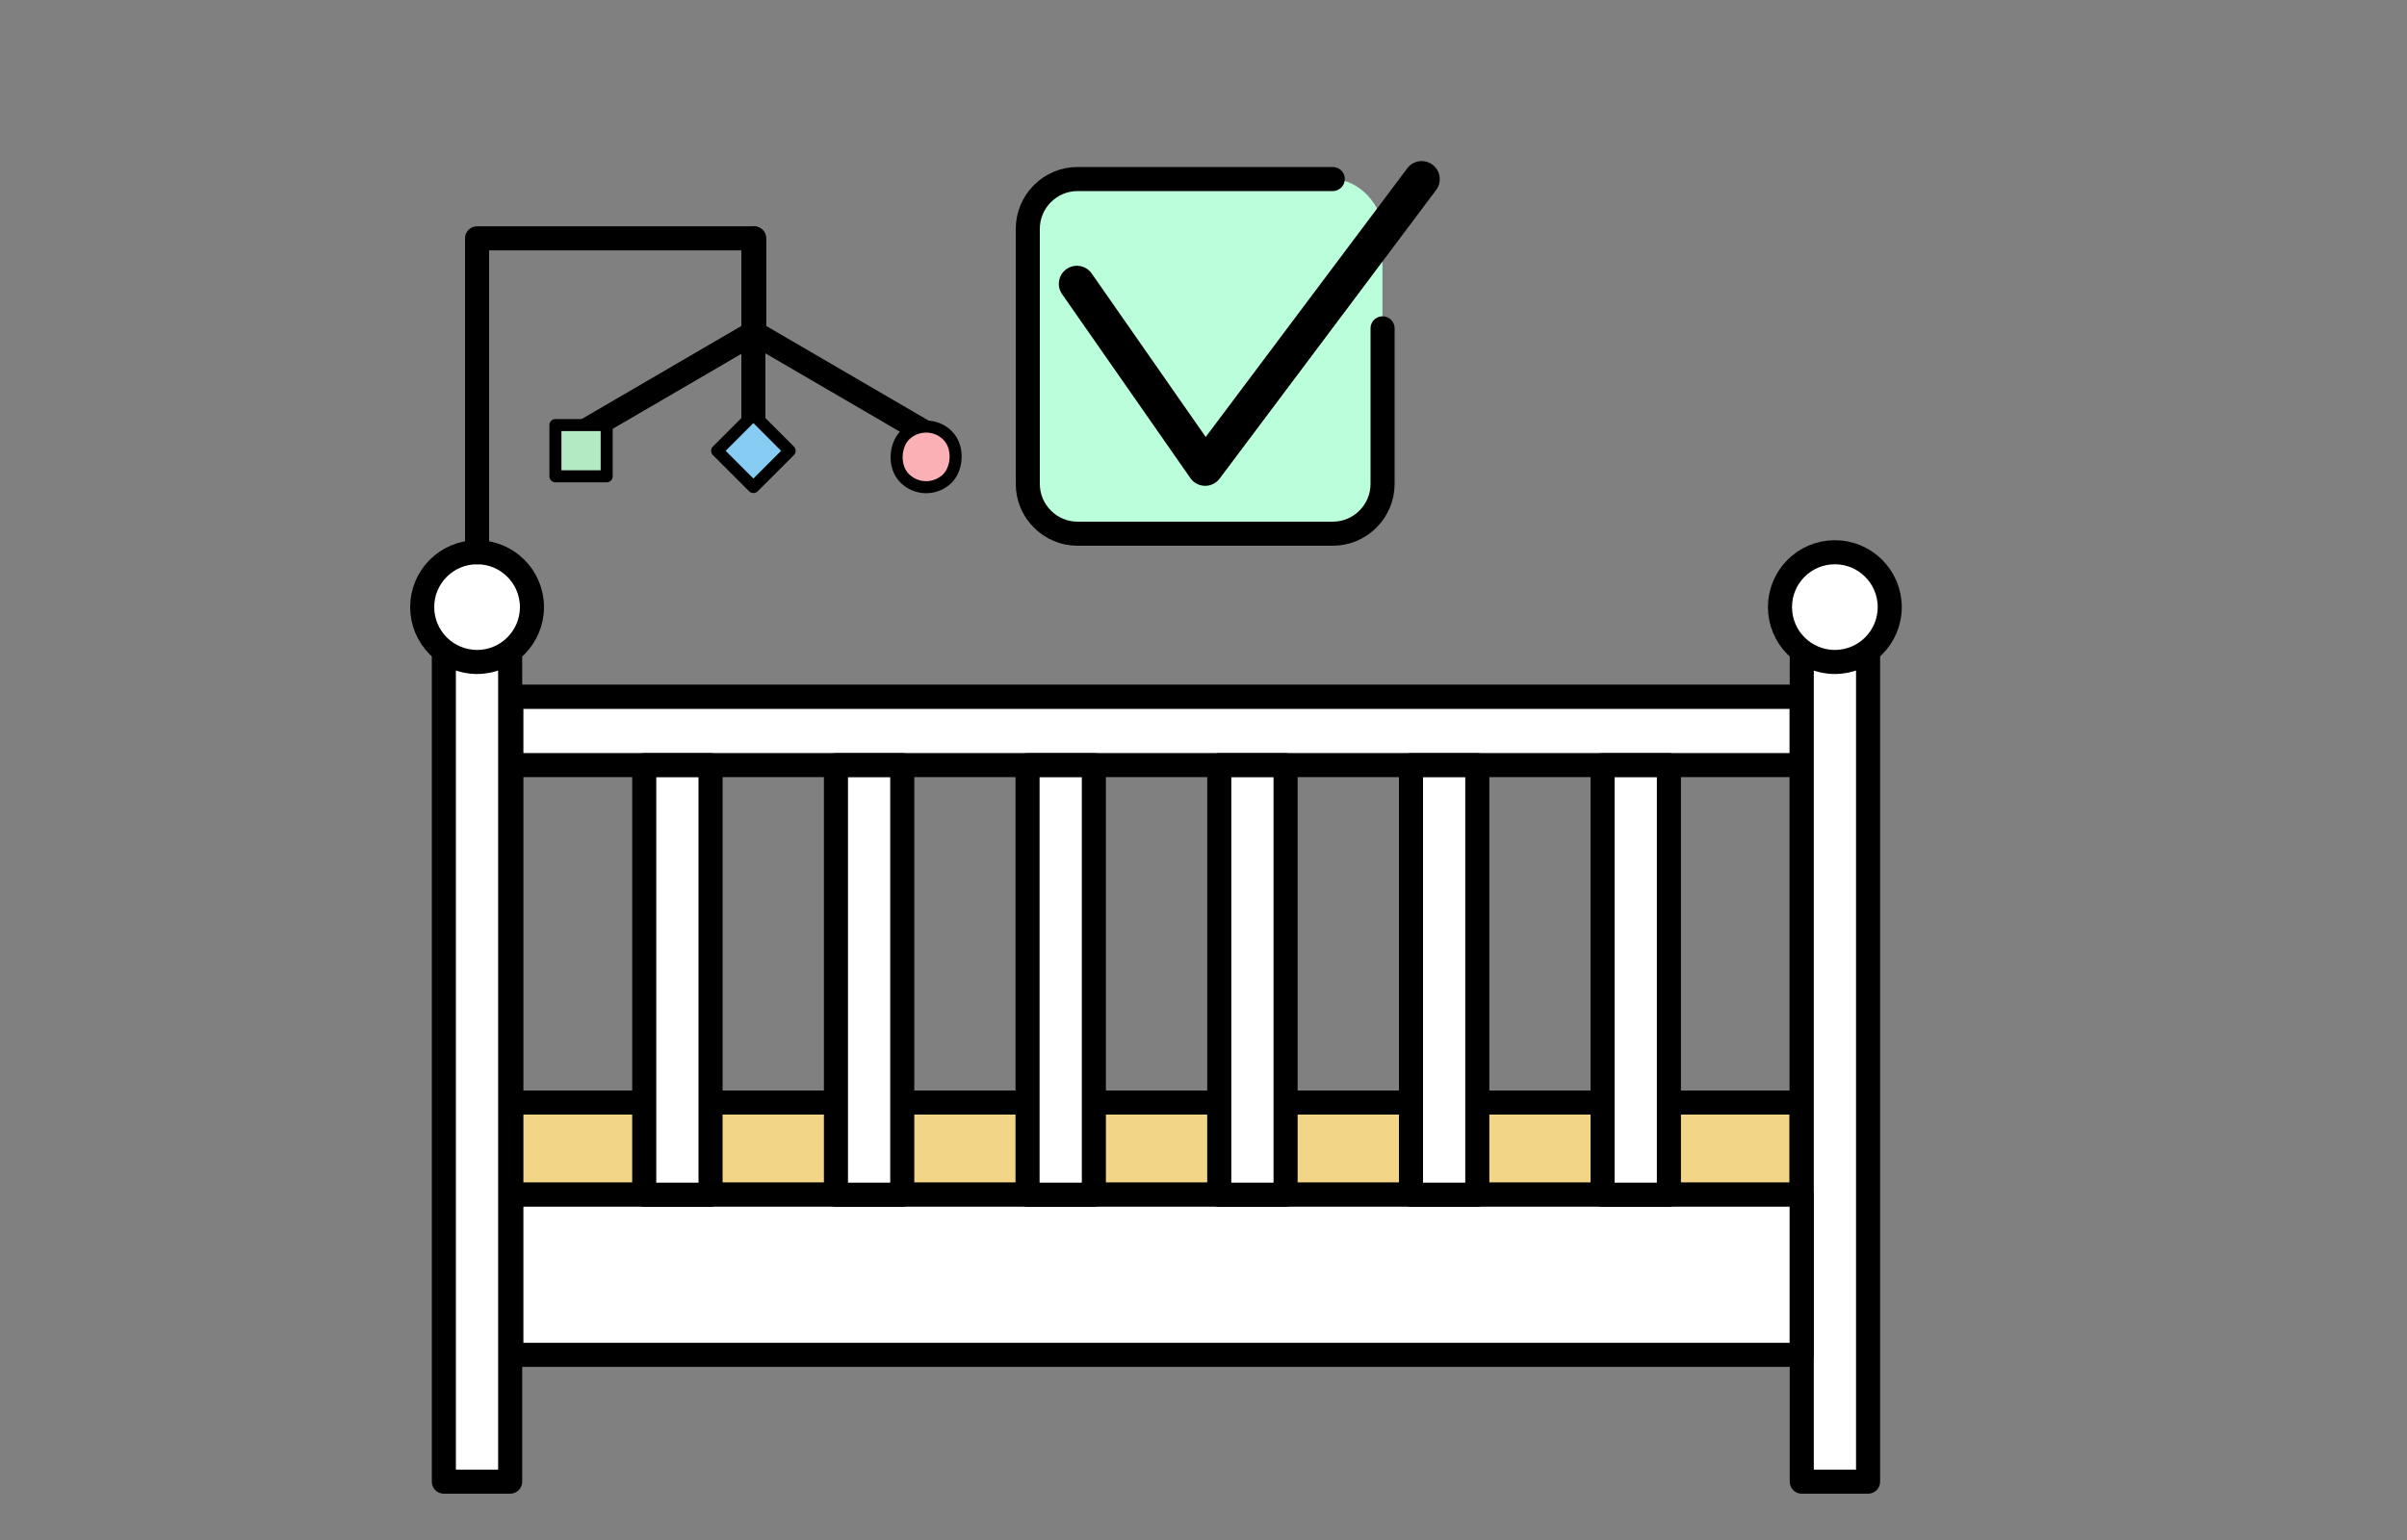<?xml version="1.0" encoding="UTF-8"?>
<svg id="Calque_1" data-name="Calque 1" xmlns="http://www.w3.org/2000/svg" viewBox="0 0 200 128">
  <rect x="0" y="0" width="200" height="128" fill="#808080" stroke="none"/>
  <defs>
    <style>
      .cls-1 {
        fill: #87ccf3;
      }

      .cls-1, .cls-2, .cls-3, .cls-4, .cls-5, .cls-6, .cls-7, .cls-8 {
        stroke-linecap: round;
        stroke-linejoin: round;
      }

      .cls-1, .cls-2, .cls-3, .cls-4, .cls-5, .cls-6, .cls-8 {
        stroke: #000;
      }

      .cls-2 {
        fill: #b4eac3;
      }

      .cls-3 {
        fill: #fab0b4;
      }

      .cls-9 {
        fill: #bbfedb;
      }

      .cls-4 {
        fill: #fff;
      }

      .cls-4, .cls-5, .cls-6 {
        stroke-width: 2px;
      }

      .cls-5 {
        fill: #f3d587;
      }

      .cls-6, .cls-7, .cls-8 {
        fill: none;
      }

      .cls-7 {
        stroke: #fff;
        stroke-width: 8px;
      }

      .cls-8 {
        stroke-width: 3px;
      }
    </style>
  </defs>
  <rect class="cls-5" x="42.39" y="91.64" width="107.31" height="8.29"/>
  <g>
    <rect class="cls-6" x="42.49" y="57.92" width="107.21" height="41.37"/>
    <g>
      <rect class="cls-4" x="42.49" y="57.92" width="107.21" height="5.67"/>
      <rect class="cls-4" x="149.7" y="54.41" width="5.51" height="68.74" transform="translate(304.92 177.56) rotate(180)"/>
      <rect class="cls-4" x="42.49" y="99.3" width="107.21" height="13.31"/>
      <circle class="cls-4" cx="152.46" cy="50.46" r="4.56"/>
      <rect class="cls-4" x="36.88" y="54.41" width="5.51" height="68.74" transform="translate(79.27 177.56) rotate(180)"/>
      <rect class="cls-4" x="53.52" y="63.6" width="5.51" height="35.7" transform="translate(112.56 162.9) rotate(180)"/>
      <rect class="cls-4" x="69.45" y="63.6" width="5.51" height="35.7" transform="translate(144.42 162.9) rotate(180)"/>
      <rect class="cls-4" x="85.38" y="63.6" width="5.51" height="35.7" transform="translate(176.27 162.9) rotate(180)"/>
      <rect class="cls-4" x="101.3" y="63.6" width="5.51" height="35.7" transform="translate(208.12 162.9) rotate(180)"/>
      <rect class="cls-4" x="117.23" y="63.6" width="5.51" height="35.7" transform="translate(239.98 162.9) rotate(180)"/>
      <rect class="cls-4" x="133.16" y="63.6" width="5.51" height="35.7" transform="translate(271.83 162.9) rotate(180)"/>
      <circle class="cls-4" cx="39.64" cy="50.46" r="4.56"/>
    </g>
    <polyline class="cls-6" points="39.64 45.9 39.64 19.81 62.6 19.81 62.6 27.67 48.31 36"/>
    <polyline class="cls-6" points="62.67 19.81 62.67 27.67 76.96 36"/>
    <line class="cls-6" x1="62.6" y1="27.67" x2="62.6" y2="35.17"/>
    <rect class="cls-1" x="60.47" y="35.34" width="4.26" height="4.26" transform="translate(44.83 -33.29) rotate(45)"/>
    <rect class="cls-2" x="46.14" y="35.34" width="4.26" height="4.26" transform="translate(85.75 -10.81) rotate(90)"/>
    <rect class="cls-3" x="74.44" y="35.46" width="5.04" height="5.04" rx="2.52" ry="2.52" transform="translate(49.39 -43.3) rotate(45)"/>
  </g>
  <g>
    <rect class="cls-9" x="85.4" y="14.89" width="29.47" height="29.47" rx="4.14" ry="4.14"/>
    <path class="cls-6" d="m114.88,27.29v12.93c0,2.28-1.86,4.14-4.14,4.14h-21.2c-2.28,0-4.14-1.86-4.14-4.14v-21.2c0-2.28,1.86-4.14,4.14-4.14h21.2"/>
    <polyline class="cls-8" points="89.48 23.59 100.14 38.88 118.13 14.89"/>
  </g>
  <rect class="cls-7" x="-5096.91" y="-5317" width="6467.34" height="6437.3"/>
</svg>